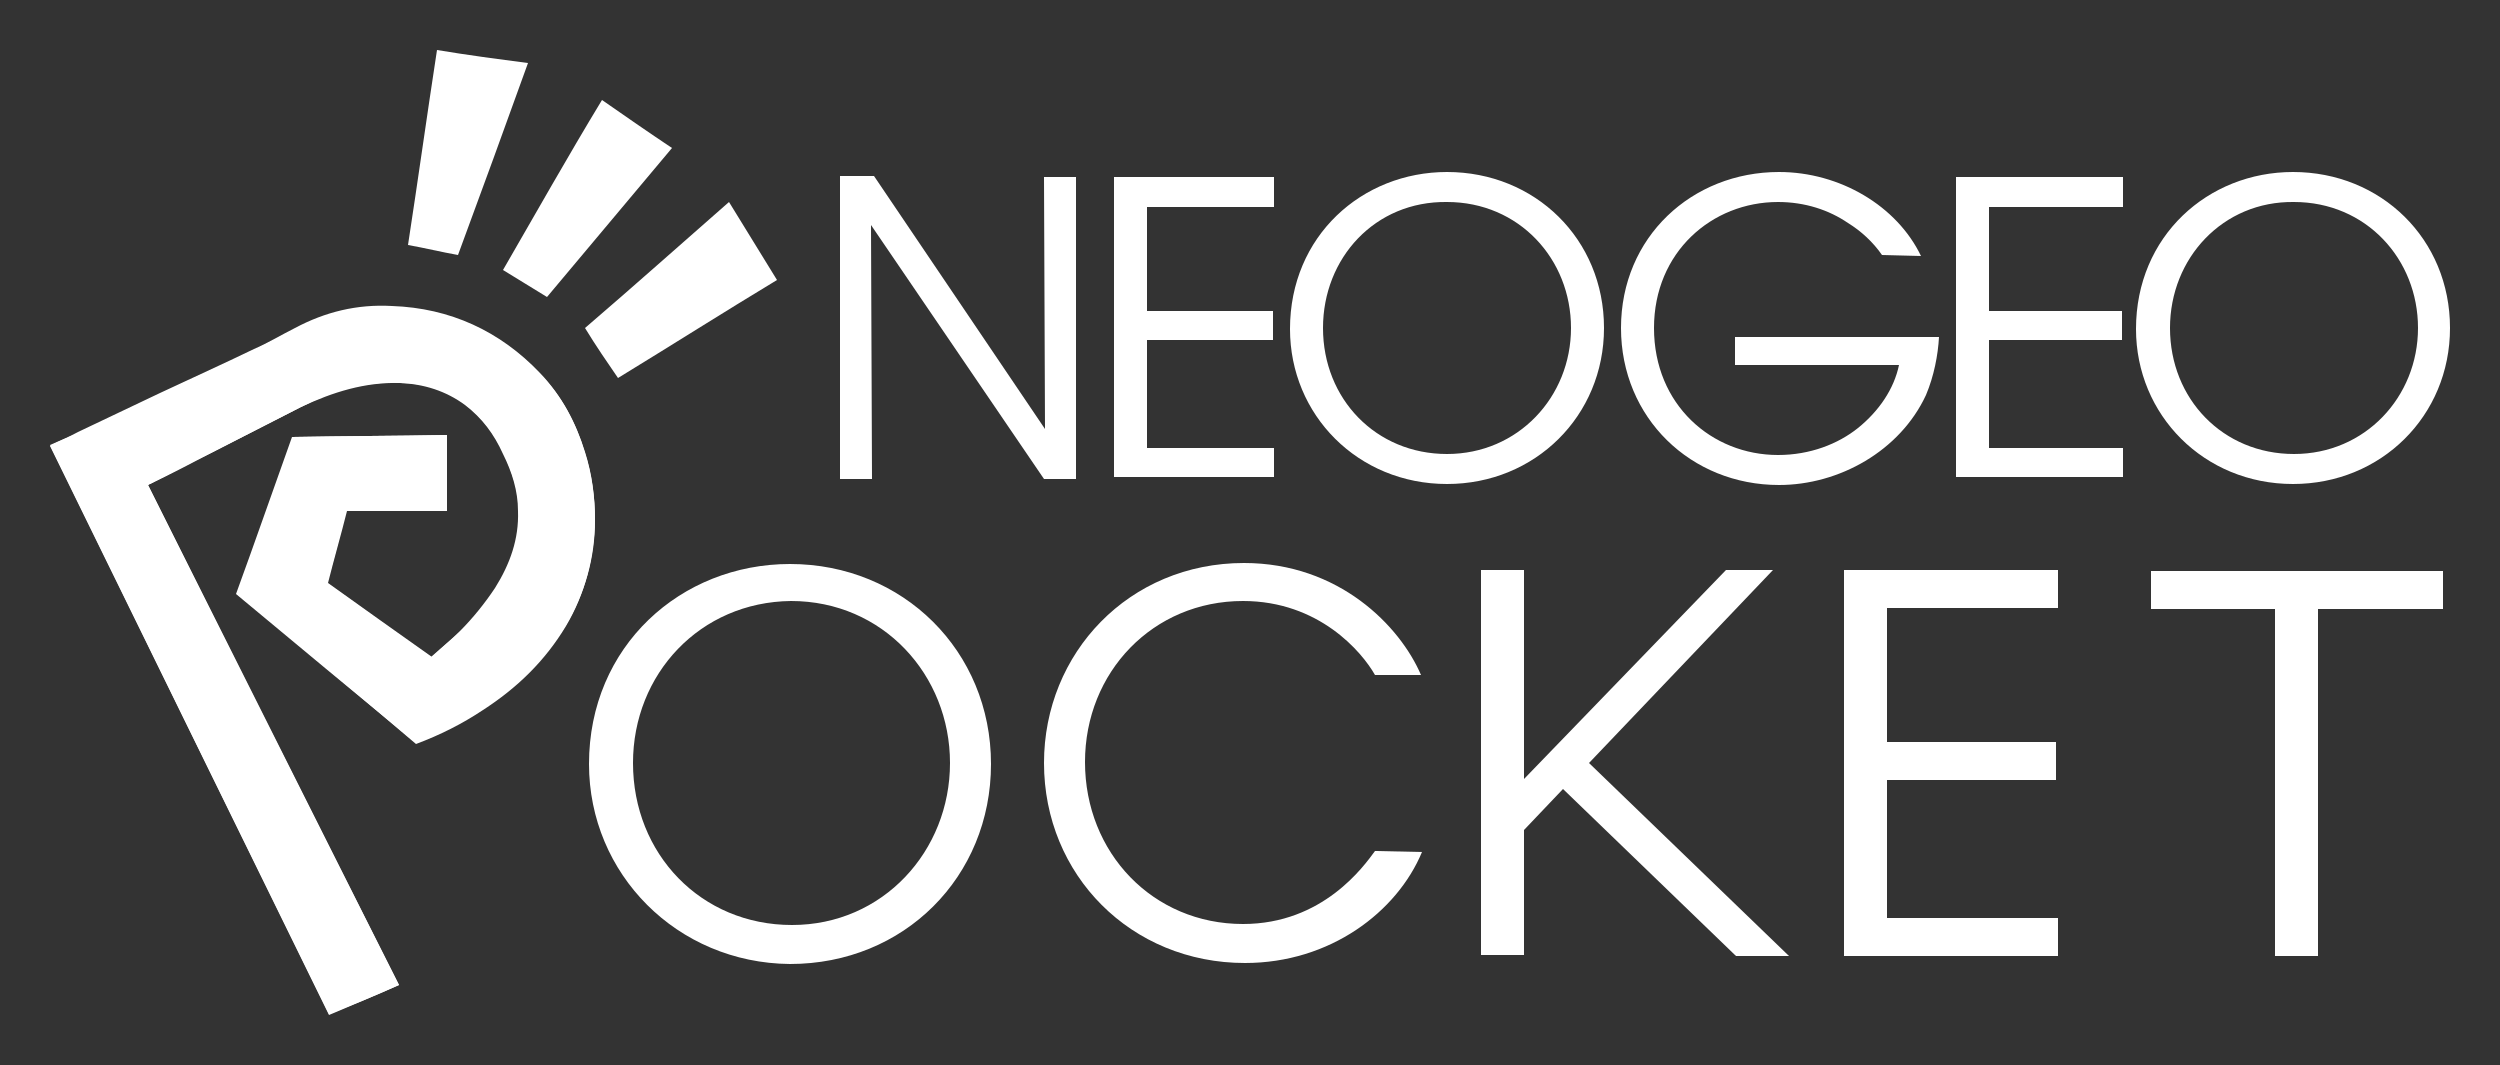 <?xml version="1.0" encoding="UTF-8" standalone="no"?>
<svg
   xmlns:dc="http://purl.org/dc/elements/1.1/"
   xmlns:cc="http://creativecommons.org/ns#"
   xmlns:rdf="http://www.w3.org/1999/02/22-rdf-syntax-ns#"
   xmlns:svg="http://www.w3.org/2000/svg"
   xmlns="http://www.w3.org/2000/svg"
   xmlns:sodipodi="http://sodipodi.sourceforge.net/DTD/sodipodi-0.dtd"
   xmlns:inkscape="http://www.inkscape.org/namespaces/inkscape"
   inkscape:version="1.0 (4035a4fb49, 2020-05-01)"
   sodipodi:docname="ngp.svg"
   xml:space="preserve"
   enable-background="new 0 0 300.7 119.1"
   viewBox="0 0 250 106.5"
   height="106.5"
   width="250"
   y="0px"
   x="0px"
   id="Ebene_3"
   version="1.0"><rect x="0" y="0" width="250" height="106.5" fill="#333333" stroke="none"/><defs
     id="defs245" /><sodipodi:namedview
     lock-margins="true"
     inkscape:pagecheckerboard="true"
     inkscape:document-rotation="0"
     inkscape:current-layer="Ebene_3"
     inkscape:window-maximized="0"
     inkscape:window-y="0"
     inkscape:window-x="0"
     inkscape:cy="53.250001"
     inkscape:cx="124.95001"
     inkscape:zoom="0.90788157"
     fit-margin-bottom="5"
     fit-margin-right="5"
     fit-margin-left="5"
     fit-margin-top="5"
     showgrid="false"
     id="namedview243"
     inkscape:window-height="480"
     inkscape:window-width="700"
     inkscape:pageshadow="2"
     inkscape:pageopacity="0"
     guidetolerance="10"
     gridtolerance="10"
     objecttolerance="10"
     borderopacity="1"
     bordercolor="#666666"
     pagecolor="#ffffff" /><g
     transform="translate(-25.4,-6.3)"
     id="g240"><g
       id="g216"><path
         style="fill:#ffffff"
         inkscape:connector-curvature="0"
         id="path204"
         d="M 129.9,49.2 129.8,24 h 3.2 v 30.2 h -3.2 l -17.3,-25.4 0.1,25.4 h -3.2 V 23.9 h 3.4 z" /><path
         style="fill:#ffffff"
         inkscape:connector-curvature="0"
         id="path206"
         d="m 136.8,24 h 16 v 3 h -12.7 v 10.4 h 12.6 v 2.9 h -12.6 v 10.8 h 12.7 V 54 h -16 z" /><path
         style="fill:#ffffff"
         inkscape:connector-curvature="0"
         id="path208"
         d="m 154.4,39.2 c 0,-9.3 7.2,-15.7 15.7,-15.7 8.8,0 15.7,6.7 15.7,15.6 0,8.8 -6.9,15.6 -15.7,15.6 -8.9,0 -15.7,-6.9 -15.7,-15.5 z m 3.3,-0.1 c 0,7.1 5.3,12.6 12.4,12.6 7.1,0 12.4,-5.7 12.4,-12.6 0,-6.9 -5.2,-12.6 -12.4,-12.6 -7.2,-0.1 -12.4,5.6 -12.4,12.6 z" /><path
         style="fill:#ffffff"
         inkscape:connector-curvature="0"
         id="path210"
         d="m 213.6,31.8 c -0.9,-1.3 -2.1,-2.4 -3.4,-3.2 -1.9,-1.3 -4.3,-2.1 -7,-2.1 -6.6,0 -12.4,5 -12.4,12.6 0,7.7 5.8,12.7 12.4,12.7 3.2,0 6,-1.1 8,-2.7 2.1,-1.7 3.6,-3.9 4.1,-6.3 H 198.9 V 40 h 20.4 c -0.1,1.8 -0.5,3.9 -1.3,5.8 -2.6,5.6 -8.7,9 -14.7,9 -8.8,0 -15.8,-6.7 -15.8,-15.7 0,-9.1 7.1,-15.6 15.8,-15.6 6.1,0 11.8,3.4 14.2,8.4 z" /><path
         style="fill:#ffffff"
         inkscape:connector-curvature="0"
         id="path212"
         d="m 221,24 h 16.7 v 3 h -13.4 v 10.4 h 13.3 v 2.9 h -13.3 v 10.8 h 13.4 V 54 H 221 Z" /><path
         style="fill:#ffffff"
         inkscape:connector-curvature="0"
         id="path214"
         d="m 239,39.2 c 0,-9.3 7.2,-15.7 15.7,-15.7 8.8,0 15.7,6.7 15.7,15.6 0,8.8 -6.9,15.6 -15.7,15.6 -8.9,0 -15.7,-6.9 -15.7,-15.5 z m 3.4,-0.1 c 0,7.1 5.3,12.6 12.4,12.6 7.1,0 12.4,-5.7 12.4,-12.6 0,-6.9 -5.2,-12.6 -12.4,-12.6 -7.1,-0.1 -12.4,5.6 -12.4,12.6 z" /></g><g
       id="g226"><path
         style="fill:#ffffff"
         inkscape:connector-curvature="0"
         id="path218"
         d="m 84.3,82.7 c 0,-11.8 9.2,-20 20.1,-20 11.3,0 20.1,8.7 20.1,20 0,11.3 -8.7,20 -20.1,20 -11.3,-0.1 -20.1,-9 -20.1,-20 z m 4.4,-0.1 c 0,9.1 6.8,16.2 15.9,16.2 9.1,0 15.8,-7.4 15.8,-16.2 0,-8.8 -6.7,-16.2 -15.9,-16.2 -9.1,0.1 -15.8,7.3 -15.8,16.2 z" /><path
         style="fill:#ffffff"
         inkscape:connector-curvature="0"
         id="path220"
         d="m 167.6,91.5 c -2.5,6 -9.2,11.1 -17.7,11.1 -11.4,0 -20.1,-8.8 -20.1,-20 0,-11 8.5,-20 20,-20 9.5,0 15.6,6.3 17.7,11.2 h -4.6 c -1.3,-2.3 -5.6,-7.4 -13.2,-7.4 -9,0 -15.8,7.1 -15.8,16.1 0,9.1 6.8,16.2 15.8,16.2 8,0 12.1,-5.8 13.2,-7.3 z" /><path
         style="fill:#ffffff"
         inkscape:connector-curvature="0"
         id="path222"
         d="m 209.8,63.3 h 21.4 v 3.8 H 214.1 V 80.5 H 231 v 3.8 h -16.9 v 13.8 h 17.1 v 3.8 h -21.4 z" /><path
         style="fill:#ffffff"
         inkscape:connector-curvature="0"
         id="path224"
         d="m 252.9,67.2 h -12.4 v -3.8 h 29.2 v 3.8 h -12.5 v 34.7 h -4.3 z" /></g><path
       style="fill:#ffffff"
       inkscape:connector-curvature="0"
       id="path228"
       d="m 199,101.9 h 5.3 l -20,-19.3 18.4,-19.3 H 198 l -20.2,20.9 v -5 -15.9 h -4.3 v 38.5 h 4.3 V 89.3 l 3.9,-4.1 z" /><path
       style="fill:#ffffff"
       inkscape:connector-curvature="0"
       id="path230"
       d="M 65.3,104.8 C 56.9,88.1 48.6,71.5 40.2,54.8 c 0.1,0 0.1,-0.1 0.2,-0.1 2.1,-1.1 4.2,-2.2 6.3,-3.2 2.9,-1.5 5.9,-3 8.8,-4.5 3.1,-1.6 6.3,-2.6 9.9,-2.4 2.4,0.1 4.6,0.8 6.5,2.2 1.7,1.3 2.9,2.9 3.8,4.9 0.9,1.8 1.5,3.7 1.5,5.7 0.1,2.8 -0.8,5.3 -2.3,7.7 -1,1.5 -2.2,3 -3.5,4.3 -0.9,0.9 -1.9,1.7 -2.9,2.6 -3.6,-2.5 -7,-5 -10.4,-7.4 0.7,-2.4 1.3,-4.8 1.9,-7.2 3.4,0 6.7,0 10,0 0,-2.6 0,-5 0,-7.6 -5.2,0.1 -10.3,0.1 -15.4,0.2 -1.9,5.3 -3.7,10.5 -5.6,15.7 6,5 11.9,9.9 18,14.9 2.4,-0.9 4.6,-2 6.7,-3.4 3.4,-2.2 6.2,-5 8.3,-8.4 1.9,-3.2 2.9,-6.7 2.9,-10.5 0,-2.3 -0.3,-4.6 -1,-6.8 -0.9,-2.9 -2.3,-5.6 -4.5,-7.9 -4,-4.2 -9,-6.5 -14.8,-6.7 -3.5,-0.2 -6.7,0.6 -9.7,2.2 -1.4,0.7 -2.7,1.5 -4.1,2.1 -3.1,1.5 -6.2,2.9 -9.4,4.4 -2.7,1.3 -5.5,2.6 -8.2,3.9 -0.9,0.5 -1.9,0.9 -2.8,1.3 9.3,19 18.6,38 27.9,56.9 2.3,-0.9 4.6,-1.8 7,-2.9 z" /><path
       style="fill:#ffffff"
       inkscape:connector-curvature="0"
       id="path232"
       d="m 65.3,104.8 c -2.3,1 -4.6,2 -7,3 C 49,88.8 39.7,69.9 30.4,50.9 c 0.9,-0.5 1.9,-0.9 2.8,-1.3 2.7,-1.3 5.5,-2.6 8.2,-3.9 3.1,-1.5 6.3,-2.9 9.4,-4.4 1.4,-0.7 2.8,-1.4 4.1,-2.1 3.1,-1.5 6.3,-2.3 9.7,-2.2 5.8,0.2 10.8,2.5 14.8,6.7 2.2,2.2 3.6,4.9 4.5,7.9 0.7,2.2 1,4.5 1,6.8 -0.1,3.7 -1,7.3 -2.9,10.5 -2.1,3.5 -4.9,6.2 -8.3,8.4 -2.1,1.4 -4.3,2.5 -6.7,3.4 C 61,75.6 55.1,70.6 49.1,65.7 51,60.4 52.8,55.3 54.7,50 c 5.1,-0.1 10.2,-0.1 15.4,-0.2 0,2.6 0,5 0,7.6 -3.3,0 -6.7,0 -10,0 -0.6,2.4 -1.3,4.8 -1.9,7.2 3.5,2.5 7,5 10.4,7.4 0.9,-0.9 1.9,-1.7 2.9,-2.6 1.3,-1.3 2.5,-2.7 3.5,-4.3 1.5,-2.4 2.4,-4.9 2.3,-7.7 0,-2 -0.7,-3.9 -1.5,-5.7 -0.9,-1.9 -2.1,-3.6 -3.8,-4.9 -1.9,-1.5 -4.2,-2.2 -6.6,-2.2 -3.5,-0.1 -6.7,0.9 -9.9,2.4 -2.9,1.5 -5.9,3 -8.8,4.5 -2.1,1.1 -4.2,2.2 -6.3,3.2 -0.1,0 -0.1,0.1 -0.2,0.1 8.3,16.7 16.7,33.4 25.1,50 z" /><path
       style="fill:#ffffff"
       inkscape:connector-curvature="0"
       id="path234"
       d="m 71.2,31.8 c -1.7,-0.3 -3.3,-0.7 -5,-1 1,-6.5 1.9,-13 2.9,-19.5 3,0.5 6,0.9 9.1,1.3 -2.3,6.4 -4.6,12.7 -7,19.2 z" /><path
       style="fill:#ffffff"
       inkscape:connector-curvature="0"
       id="path236"
       d="m 98.3,26.5 c 1.6,2.6 3.2,5.2 4.8,7.8 -5.3,3.2 -10.5,6.5 -15.9,9.8 -1.1,-1.6 -2.2,-3.2 -3.3,-5 4.9,-4.2 9.6,-8.4 14.4,-12.6 z" /><path
       style="fill:#ffffff"
       inkscape:connector-curvature="0"
       id="path238"
       d="m 85.6,16.3 c 2.3,1.6 4.6,3.2 7,4.8 -4.2,5 -8.3,9.9 -12.5,14.9 -1.5,-0.9 -2.9,-1.8 -4.4,-2.7 3.3,-5.7 6.5,-11.4 9.9,-17 z" /></g></svg>
